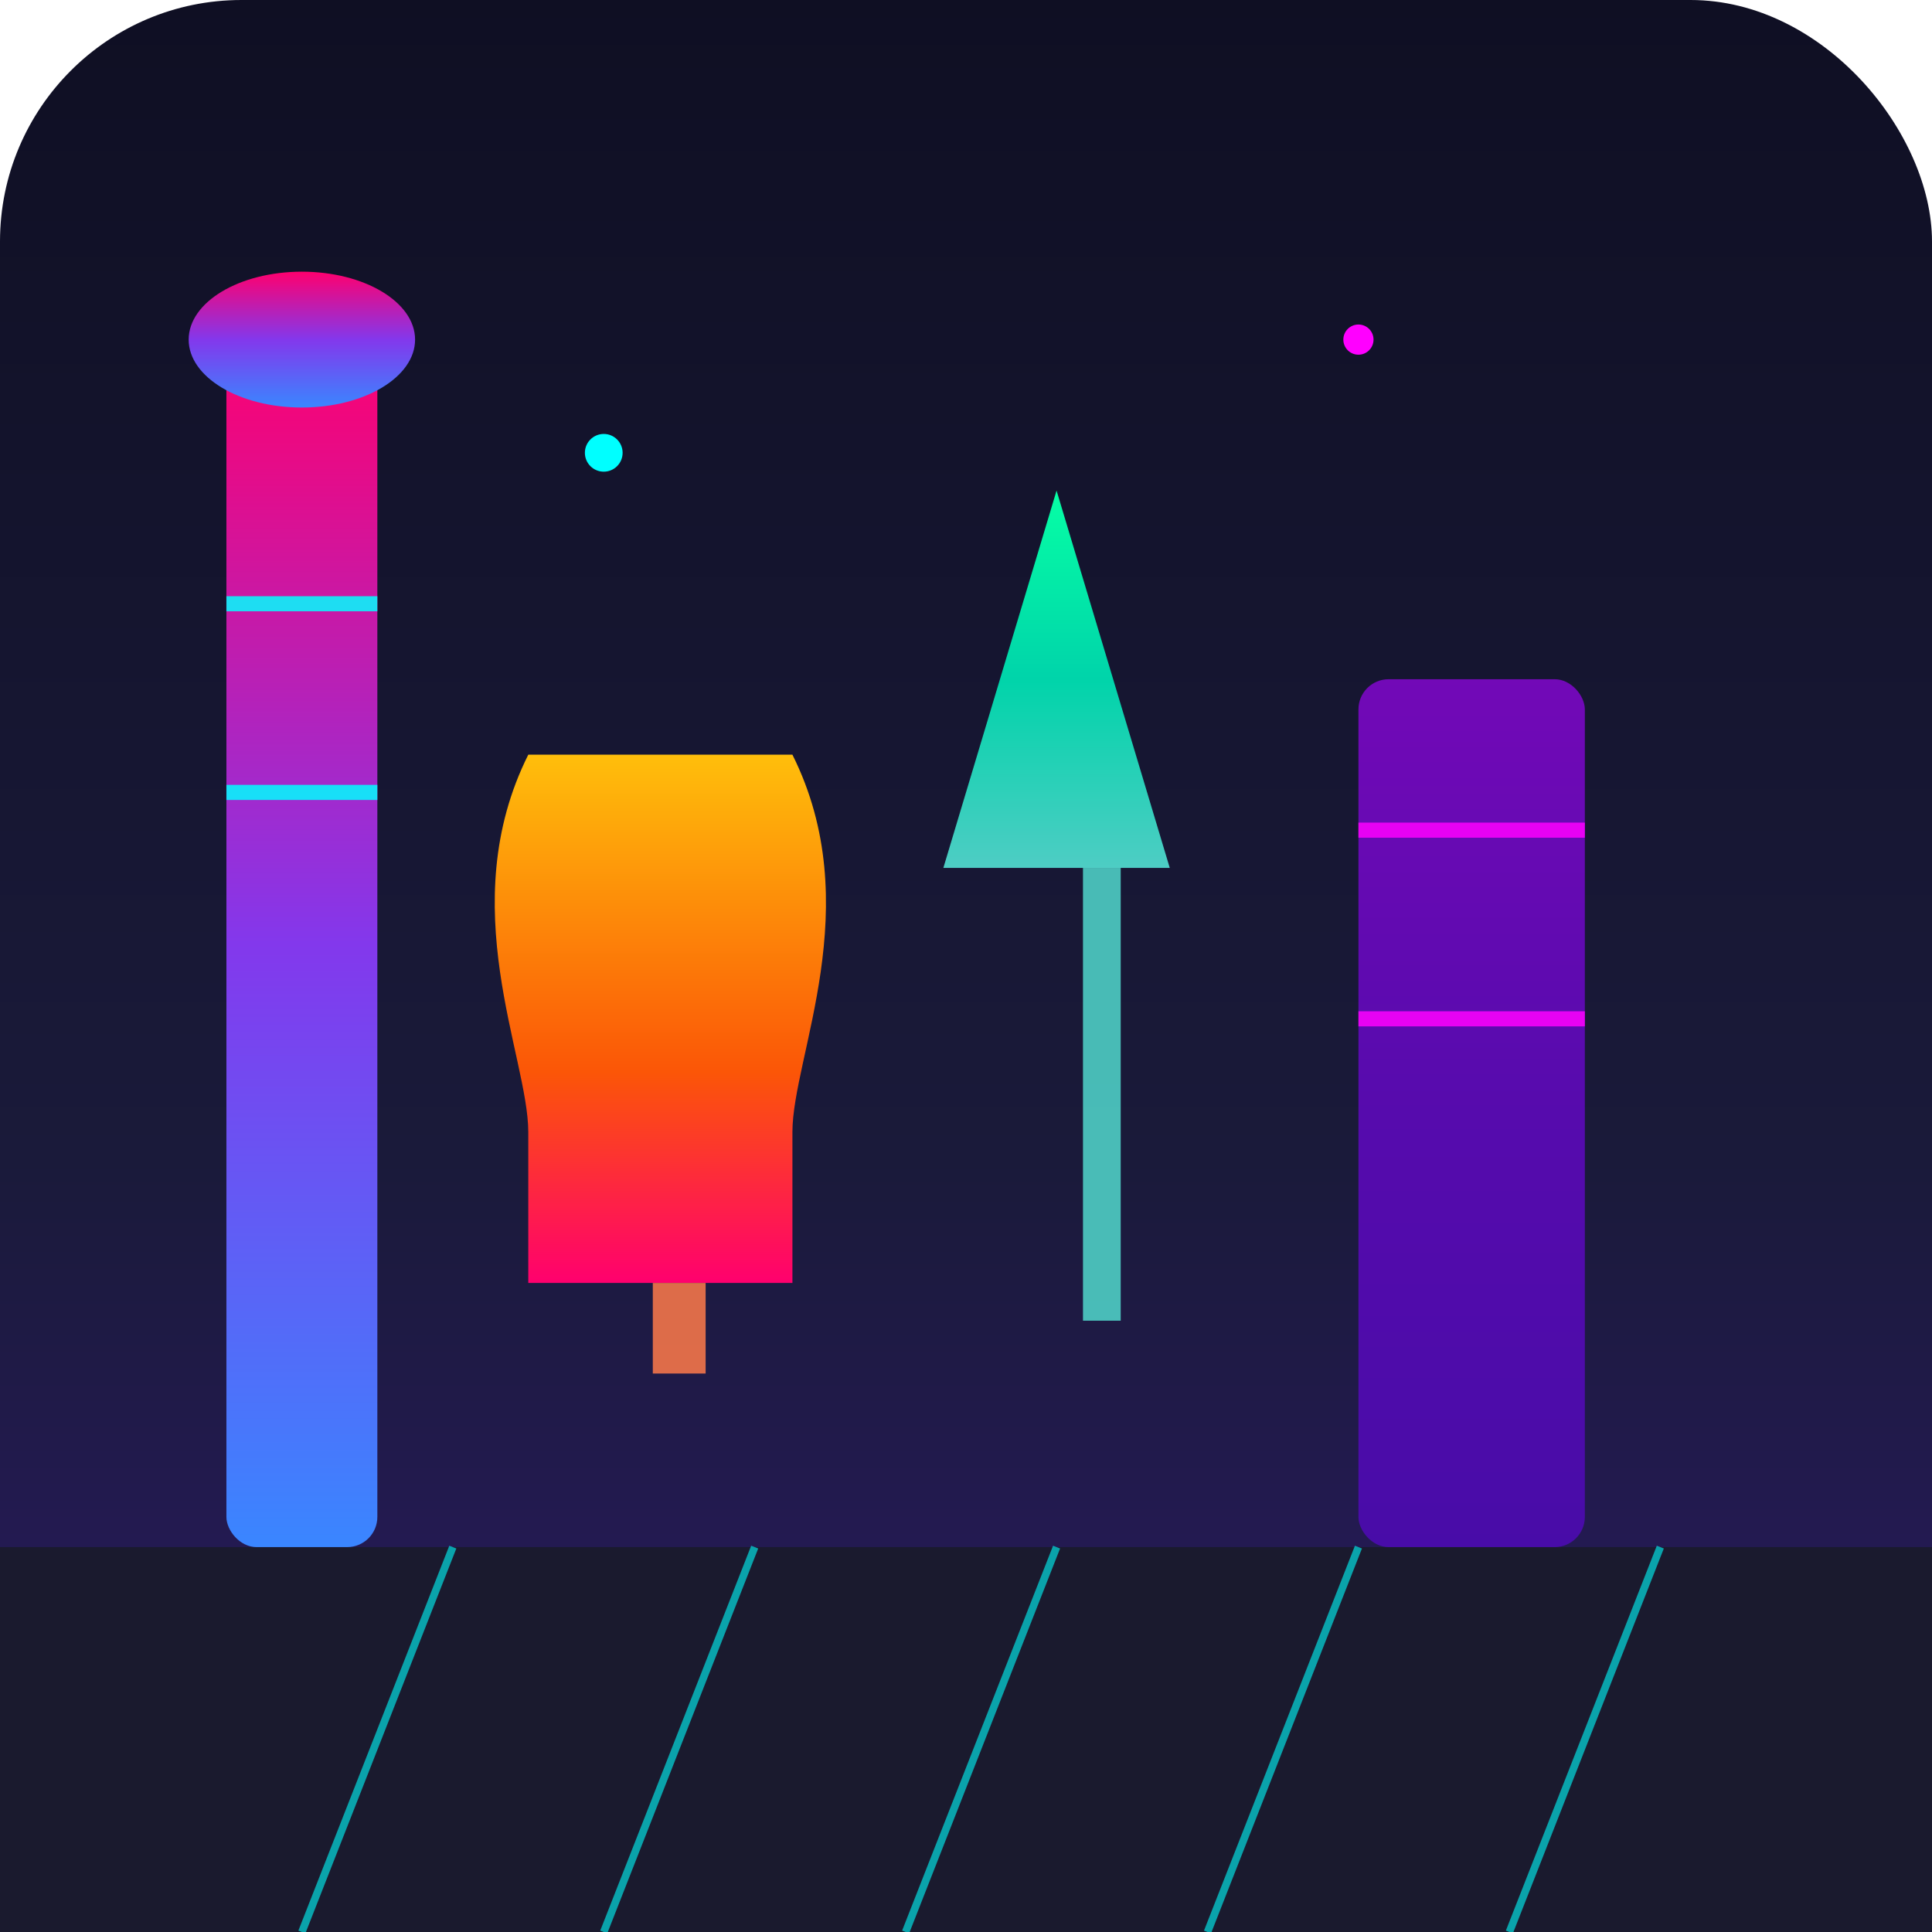 <?xml version="1.0" encoding="UTF-8"?>
<svg xmlns="http://www.w3.org/2000/svg" width="512" height="512" viewBox="0 0 512 512">
  <title>Cyberpunk Brewery</title>
  <defs>
    <!-- Background gradient -->
    <linearGradient id="sky" x1="0" y1="0" x2="0" y2="1">
      <stop offset="0%" stop-color="#0f0f23"/>
      <stop offset="60%" stop-color="#1a1a3a"/>
      <stop offset="100%" stop-color="#2d1b69"/>
    </linearGradient>
    <linearGradient id="flute" x1="0" y1="0" x2="0" y2="1">
      <stop offset="0%" stop-color="#ff006e"/>
      <stop offset="50%" stop-color="#8338ec"/>
      <stop offset="100%" stop-color="#3a86ff"/>
    </linearGradient>
    <linearGradient id="snifter" x1="0" y1="0" x2="0" y2="1">
      <stop offset="0%" stop-color="#ffbe0b"/>
      <stop offset="60%" stop-color="#fb5607"/>
      <stop offset="100%" stop-color="#ff006e"/>
    </linearGradient>
    <linearGradient id="martini" x1="0" y1="0" x2="0" y2="1">
      <stop offset="0%" stop-color="#06ffa5"/>
      <stop offset="50%" stop-color="#00d4aa"/>
      <stop offset="100%" stop-color="#4ecdc4"/>
    </linearGradient>
    <linearGradient id="highball" x1="0" y1="0" x2="0" y2="1">
      <stop offset="0%" stop-color="#7209b7"/>
      <stop offset="50%" stop-color="#560bad"/>
      <stop offset="100%" stop-color="#480ca8"/>
    </linearGradient>
    <filter id="glow" x="-40%" y="-40%" width="180%" height="180%">
      <feGaussianBlur stdDeviation="3" result="b"/>
      <feMerge>
        <feMergeNode in="b"/>
        <feMergeNode in="SourceGraphic"/>
      </feMerge>
    </filter>
  </defs>

  <!-- Background -->
  <rect width="512" height="512" fill="url(#sky)" rx="64"/>

  <!-- Ground plane -->
  <rect x="0" y="410" width="512" height="102" fill="#1a1a2e"/>

  <!-- Grid lines (perspective-ish) -->
  <g stroke="#00ffff" stroke-width="2" opacity="0.6">
    <path d="M120,410 L80,512"/>
    <path d="M200,410 L160,512"/>
    <path d="M280,410 L240,512"/>
    <path d="M360,410 L320,512"/>
    <path d="M440,410 L400,512"/>
  </g>

  <!-- Beer glass skyscrapers -->
  <!-- Champagne flute -->
  <g filter="url(#glow)">
    <rect x="60" y="90" width="40" height="320" fill="url(#flute)" rx="8"/>
    <ellipse cx="80" cy="90" rx="30" ry="18" fill="url(#flute)"/>

    <!-- Snifter -->
    <path d="M140,200 C120,240 140,280 140,300 L140,340 L210,340 L210,300 C210,280 230,240 210,200 Z" fill="url(#snifter)"/>
    <rect x="173" y="340" width="14" height="24" fill="#ff7a4a" opacity="0.85"/>

    <!-- Martini -->
    <path d="M280,130 L250,230 L310,230 Z" fill="url(#martini)"/>
    <rect x="287" y="230" width="10" height="120" fill="#4ecdc4" opacity="0.9"/>

    <!-- Highball -->
    <rect x="360" y="180" width="60" height="230" fill="url(#highball)" rx="8"/>
  </g>

  <!-- Neon window lines -->
  <g stroke="#00ffff" stroke-width="4" opacity="0.85">
    <line x1="60" y1="160" x2="100" y2="160"/>
    <line x1="60" y1="210" x2="100" y2="210"/>
  </g>
  <g stroke="#ff00ff" stroke-width="4" opacity="0.85">
    <line x1="360" y1="220" x2="420" y2="220"/>
    <line x1="360" y1="270" x2="420" y2="270"/>
  </g>

  <!-- Floating data points -->
  <g fill="#00ffff">
    <circle cx="160" cy="120" r="5"/>
  </g>
  <g fill="#ff00ff">
    <circle cx="360" cy="90" r="4"/>
  </g>
</svg>

